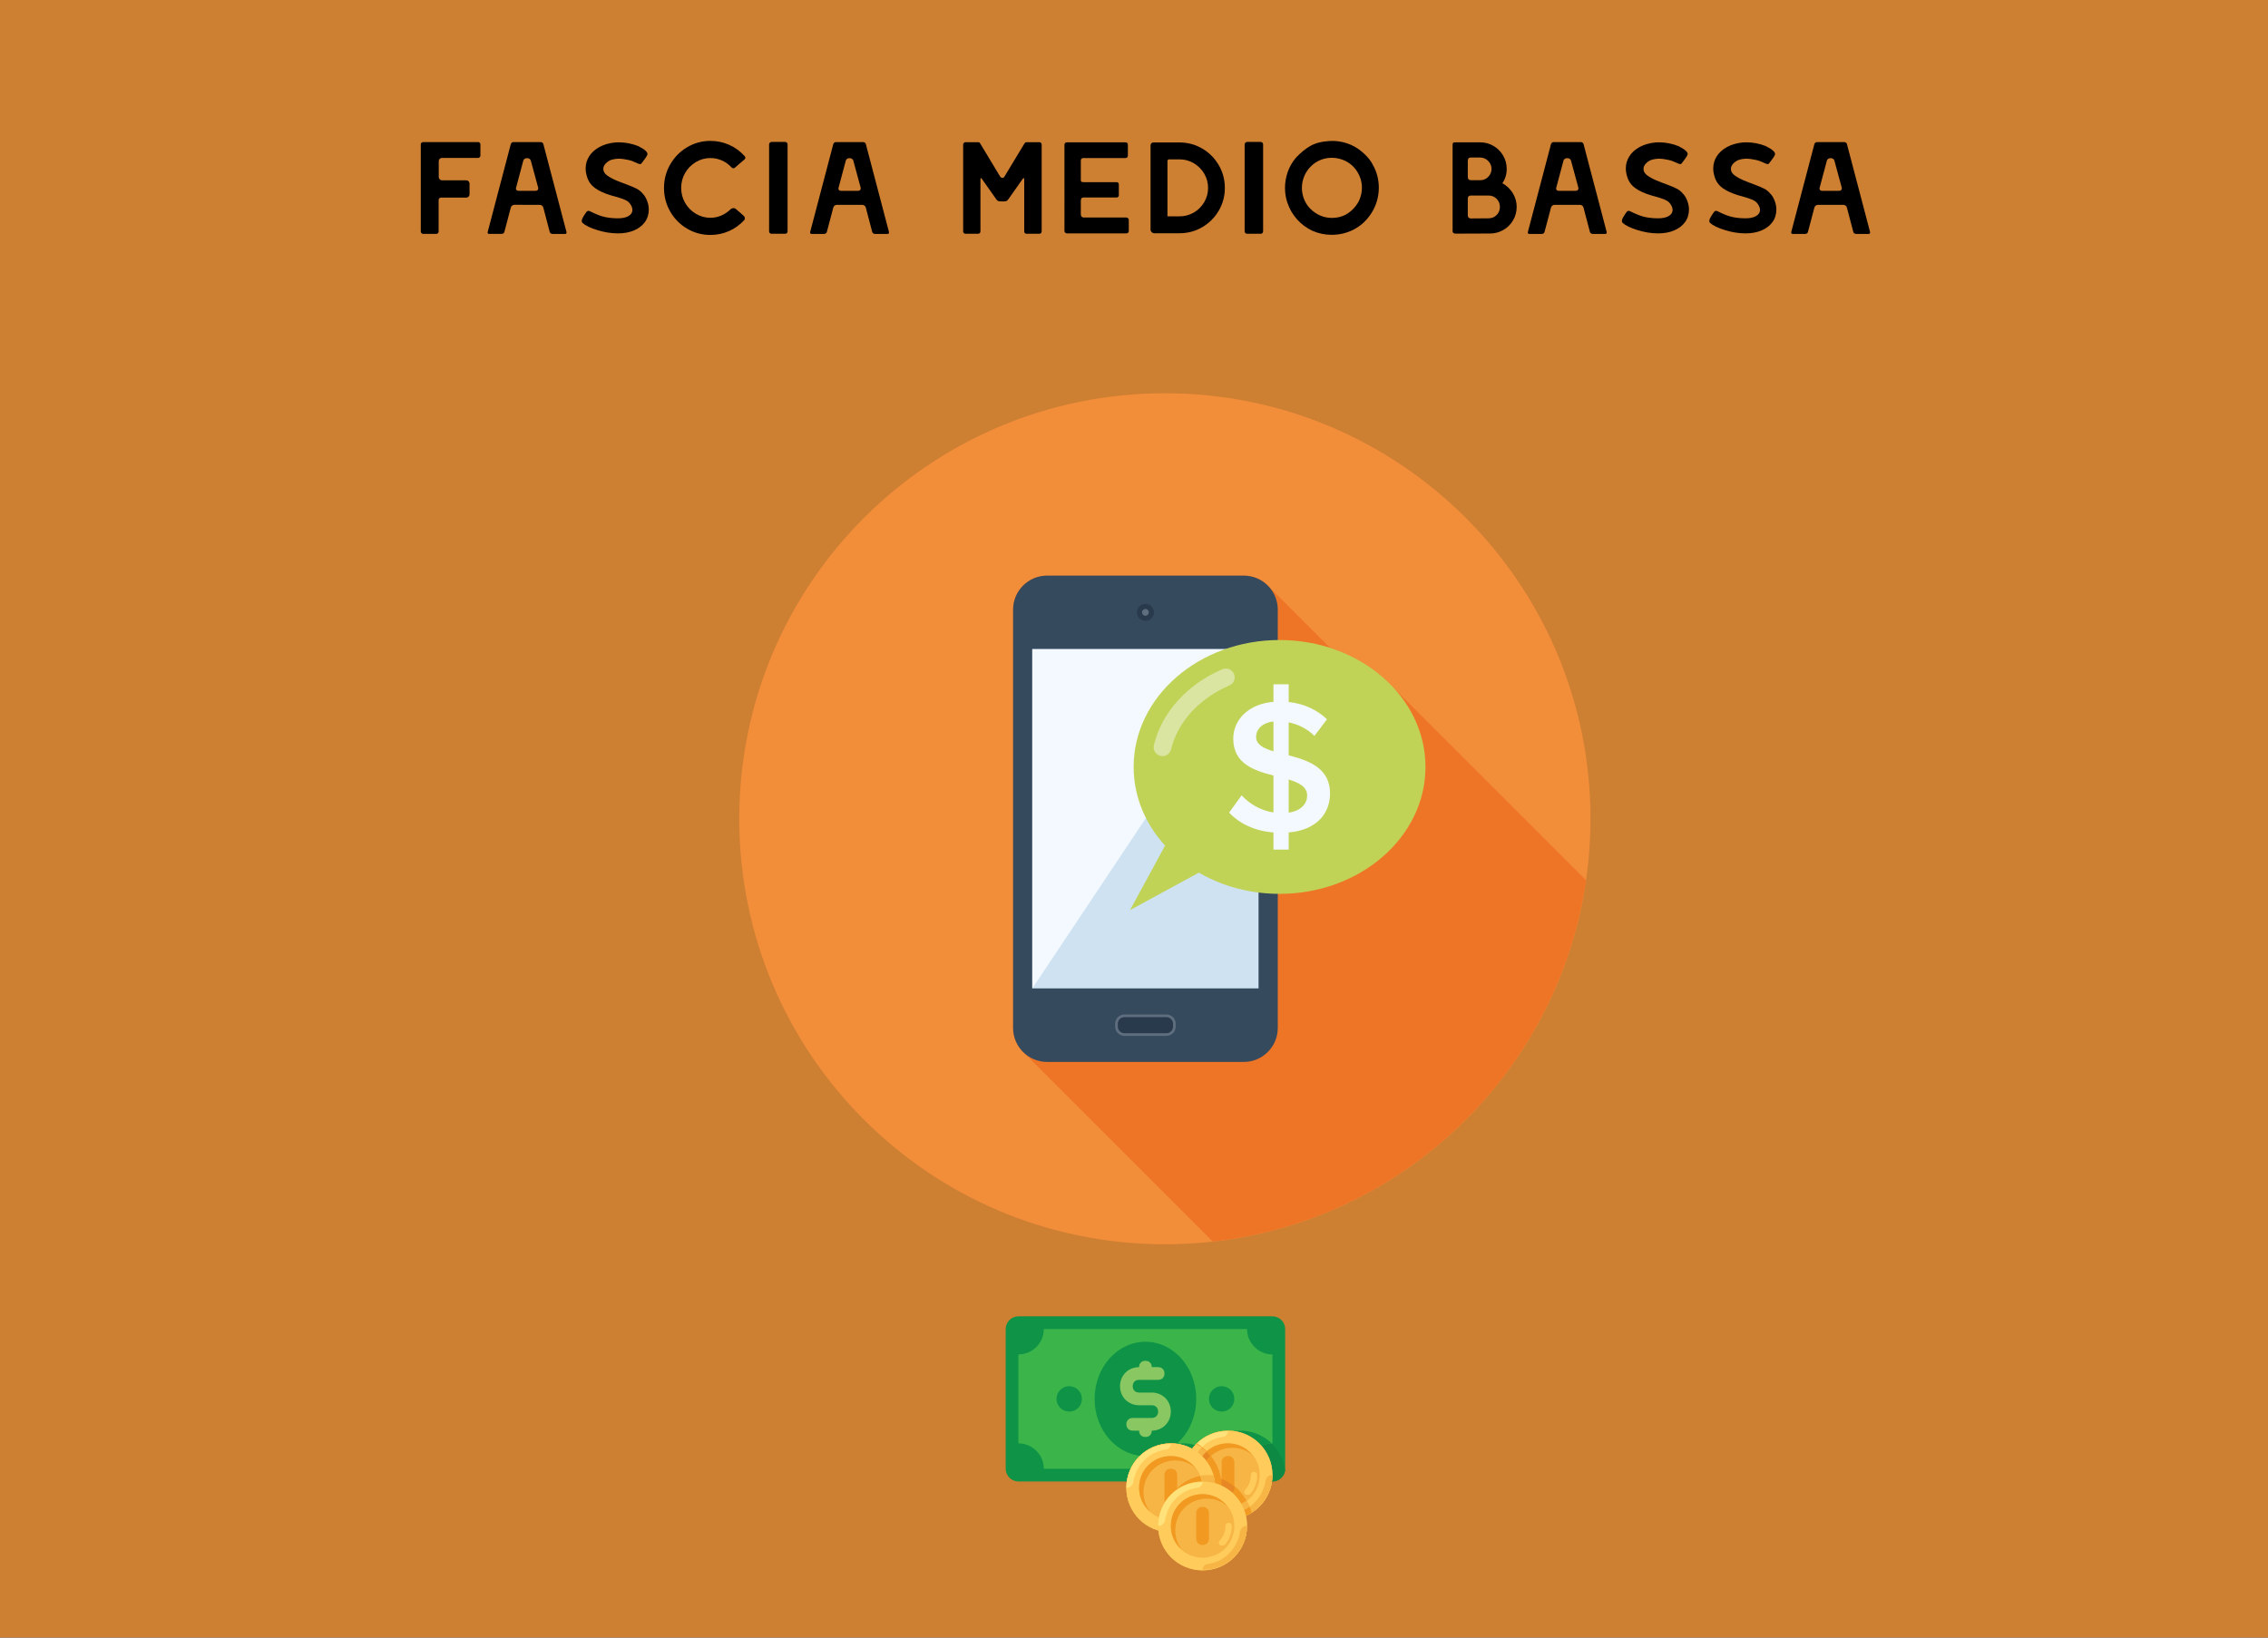 <?xml version="1.0" encoding="utf-8"?>
<!-- Generator: Adobe Illustrator 16.0.0, SVG Export Plug-In . SVG Version: 6.00 Build 0)  -->
<!DOCTYPE svg PUBLIC "-//W3C//DTD SVG 1.1//EN" "http://www.w3.org/Graphics/SVG/1.1/DTD/svg11.dtd">
<svg version="1.1" id="Livello_1" xmlns="http://www.w3.org/2000/svg" xmlns:xlink="http://www.w3.org/1999/xlink" x="0px" y="0px"
	 width="900px" height="650px" viewBox="0 0 900 650" enable-background="new 0 0 900 650" xml:space="preserve">
<rect x="0" y="0" width="900" height="650" fill="#333333" stroke="none"/>
<rect x="0" y="-0.016" fill="#CD7F32" width="900" height="650"/>
<path fill="#F28D3A" d="M631.15,324.99c0,93.282-75.617,168.899-168.897,168.899c-93.279,0-168.896-75.617-168.896-168.899
	s75.617-168.896,168.896-168.896C555.533,156.094,631.15,231.708,631.15,324.99z"/>
<path fill="#EE7526" d="M629.371,349.391l-76.059-76.062l-3.791-3.789c-6.014-5.462-13.422-9.739-21.717-12.405L503.1,232.433
	c-2.438-2.437-5.814-3.957-9.504-3.957h-43.433h-34.673c-7.41,0-13.465,6.053-13.465,13.462v166.1c0,3.547,1.374,6.758,3.642,9.174
	l0.653,0.646l74.948,74.939C557.544,484.242,618.436,424.924,629.371,349.391z"/>
<path fill="#364A5E" d="M493.602,228.48h-78.125c-7.392,0-13.455,6.055-13.455,13.462v166.103c0,7.403,6.063,13.46,13.455,13.46
	H493.6c7.399,0,13.451-6.057,13.451-13.46V241.943C507.052,234.534,501,228.48,493.602,228.48z"/>
<rect x="409.641" y="257.653" fill="#CEE2F2" width="89.785" height="134.662"/>
<polygon fill="#F3F9FE" points="409.641,392.327 409.641,257.656 499.434,257.656 "/>
<path fill="#293A4D" d="M457.923,243.064c0,1.871-1.507,3.385-3.386,3.385c-1.864,0-3.385-1.514-3.385-3.385
	c0-1.869,1.521-3.387,3.385-3.387C456.416,239.678,457.923,241.195,457.923,243.064z"/>
<g>
	<path fill="#5E6E7E" d="M455.895,243.06c0,0.75-0.609,1.354-1.357,1.354c-0.743,0-1.354-0.604-1.354-1.354
		c0-0.744,0.608-1.356,1.354-1.356C455.285,241.704,455.895,242.316,455.895,243.06z"/>
	<path fill="#5E6E7E" d="M446.212,411.162c-2.038,0-3.691-1.652-3.691-3.695v-1.1c0-2.044,1.653-3.697,3.691-3.697h16.647
		c2.035,0,3.693,1.653,3.693,3.697v1.1c0,2.043-1.654,3.695-3.693,3.695H446.212z"/>
</g>
<path fill="#293A4D" d="M465.5,407.466c0,1.46-1.186,2.645-2.639,2.645h-16.647c-1.453,0-2.642-1.185-2.642-2.645v-1.099
	c0-1.448,1.188-2.646,2.642-2.646h16.647c1.453,0,2.639,1.197,2.639,2.646V407.466z"/>
<path fill="#C1D356" d="M565.669,304.416c0,27.818-25.935,50.377-57.904,50.377c-31.984,0-57.913-22.56-57.913-50.377
	c0-27.822,25.929-50.38,57.913-50.38C539.734,254.037,565.669,276.597,565.669,304.416z"/>
<path fill="#F3F9FE" d="M505.343,330.418c-7.787-0.605-13.611-3.7-17.613-7.859l4.986-6.883c2.799,3.104,7.184,5.977,12.627,6.813
	v-14.675c-7.787-1.955-15.953-4.763-15.953-14.589c0-7.709,6.201-13.831,15.953-14.66v-6.96h6.039v7.031
	c6.129,0.675,11.268,3.1,15.202,6.878l-4.987,6.581c-2.877-2.872-6.504-4.618-10.215-5.373v13.082
	c7.862,2.036,16.412,4.998,16.412,15.114c0,7.714-5.064,14.518-16.412,15.501v6.801h-6.039V330.418L505.343,330.418z
	 M505.343,298.22v-11.875c-4.236,0.529-6.884,2.881-6.884,6.202C498.459,295.5,501.339,297.004,505.343,298.22z M511.382,309.4
	v13.161c5.227-0.762,7.338-3.856,7.338-6.808C518.719,312.355,515.55,310.69,511.382,309.4z"/>
<polygon fill="#C1D356" points="448.436,361.222 475.918,346.286 463.365,333.735 "/>
<path fill="#DAE5A1" d="M461.307,300.125c-0.267,0-0.541-0.034-0.813-0.101c-1.887-0.446-3.053-2.338-2.604-4.222
	c3.07-12.936,13.225-24.209,27.17-30.155c1.785-0.765,3.846,0.065,4.607,1.847c0.758,1.792-0.072,3.845-1.854,4.608
	c-11.906,5.075-20.541,14.541-23.092,25.314C464.337,299.036,462.898,300.125,461.307,300.125z"/>
<path fill="#0E9347" d="M504.943,588.021H404.124c-2.772,0-5.041-2.269-5.041-5.041v-55.45c0-2.772,2.269-5.041,5.041-5.041h100.819
	c2.773,0,5.041,2.269,5.041,5.041v55.45C509.984,585.752,507.717,588.021,504.943,588.021z"/>
<path fill="#0D8944" d="M492.342,567.857c-5.797,0-11.09,2.772-14.115,7.31c-2.52-1.26-5.293-2.268-8.57-2.268
	c-8.82,0-16.131,6.553-17.391,15.122h52.678c2.521,0,4.537-1.764,5.041-4.284C508.976,574.914,501.414,567.857,492.342,567.857z"/>
<path fill="#3BB54A" d="M494.861,582.98h-80.655c0-5.545-4.537-10.081-10.082-10.081v-35.287c5.545,0,10.082-4.537,10.082-10.082
	h80.655c0,5.545,4.537,10.082,10.082,10.082v35.287C499.398,572.899,494.861,577.435,494.861,582.98z"/>
<g>
	<path fill="#0E9347" d="M492.342,567.857c-5.797,0-11.09,2.772-14.115,7.31c-2.52-1.26-5.293-2.268-8.57-2.268
		c-7.057,0-13.105,4.032-15.879,10.081h41.084c0-5.545,4.285-9.83,9.83-10.082C501.414,569.873,497.131,567.857,492.342,567.857z"/>
	<ellipse fill="#0E9347" cx="454.533" cy="555.255" rx="20.164" ry="22.684"/>
	<circle fill="#0E9347" cx="424.288" cy="555.255" r="5.041"/>
	<circle fill="#0E9347" cx="484.779" cy="555.255" r="5.041"/>
</g>
<path fill="#89C763" d="M457.054,552.735h-5.041c-1.512,0-2.521-1.009-2.521-2.521c0-1.513,1.009-2.521,2.521-2.521h7.561
	c1.514,0,2.521-1.009,2.521-2.521s-1.008-2.521-2.521-2.521h-2.52c0-1.512-1.008-2.521-2.521-2.521c-1.512,0-2.52,1.009-2.52,2.521
	c-4.285,0-7.561,3.276-7.561,7.562s3.276,7.562,7.561,7.562h5.041c1.512,0,2.52,1.008,2.52,2.521c0,1.512-1.008,2.521-2.52,2.521
	h-7.561c-1.513,0-2.521,1.008-2.521,2.521c0,1.512,1.008,2.52,2.521,2.52h2.52c0,1.513,1.008,2.521,2.52,2.521
	c1.514,0,2.521-1.008,2.521-2.521c4.285,0,7.561-3.276,7.561-7.561C464.615,556.011,461.34,552.735,457.054,552.735z"/>
<circle fill="#FFCA5D" cx="464.615" cy="590.541" r="17.644"/>
<circle fill="#F6B545" cx="487.301" cy="585.5" r="17.644"/>
<path fill="#FFCB5B" d="M487.301,567.857c-9.83,0-17.645,7.814-17.645,17.644c0,9.83,7.814,17.644,17.645,17.644
	s17.643-7.813,17.643-17.644C504.943,575.671,497.131,567.857,487.301,567.857z M487.301,598.103
	c-7.059,0-12.604-5.545-12.604-12.603c0-7.057,5.545-12.602,12.604-12.602c7.057,0,12.602,5.545,12.602,12.602
	C499.902,592.558,494.357,598.103,487.301,598.103z"/>
<path fill="#F6B545" d="M487.301,602.892L487.301,602.892c9.83,0.252,17.643-7.813,17.643-17.392h-0.252
	c-1.26,0-2.268,1.009-2.52,2.269c-0.504,3.529-2.27,6.806-4.789,9.074c-2.018,2.017-4.789,3.276-7.814,3.78
	C488.308,600.623,487.301,601.632,487.301,602.892z"/>
<path fill="#FFE27A" d="M487.301,568.11L487.301,568.11c-9.83-0.253-17.645,7.813-17.645,17.391h0.252
	c1.262,0,2.27-1.008,2.521-2.269c0.504-3.528,2.268-6.805,4.789-9.073c2.016-2.017,4.789-3.276,7.813-3.781
	C486.293,570.378,487.301,569.369,487.301,568.11z"/>
<path fill="#F19920" d="M476.463,587.265c0-7.058,5.545-12.603,12.602-12.603c3.025,0,5.797,1.009,8.066,3.024
	c-2.521-3.024-5.797-4.788-9.83-4.788c-7.059,0-12.604,5.545-12.604,12.602c0,4.033,1.766,7.31,4.537,9.578
	C477.47,593.062,476.463,590.289,476.463,587.265z"/>
<path fill="#FFCB5B" d="M494.861,593.314c-0.252,0-0.504,0-0.756-0.252c-0.504-0.504-0.504-1.26,0-1.764
	c1.512-1.513,2.27-3.781,2.27-5.798c0-0.756,0.504-1.26,1.26-1.26s1.26,0.504,1.26,1.26c0,2.772-1.008,5.545-2.773,7.562
	C495.617,593.314,495.113,593.314,494.861,593.314z"/>
<g>
	<path fill="#F19920" d="M487.301,593.062c-1.512,0-2.521-1.008-2.521-2.521V580.46c0-1.513,1.01-2.521,2.521-2.521
		s2.52,1.008,2.52,2.521v10.081C489.82,592.054,488.812,593.062,487.301,593.062z"/>
	<path fill="#F19920" d="M496.627,600.371c-1.766-6.301-6.303-11.342-12.1-13.61c-1.008-5.798-4.789-10.838-9.578-13.862
		c-3.023,3.276-5.041,7.561-5.041,12.35c0,9.83,7.814,17.644,17.645,17.644C490.828,603.144,493.853,602.136,496.627,600.371z"/>
</g>
<g>
	<path fill="#E78825" d="M479.234,595.078c-1.764-2.269-3.023-5.041-3.023-8.065c0-3.528,1.512-6.806,4.031-9.073
		c-0.504-0.757-1.008-1.261-1.512-1.765c-2.52,2.269-4.033,5.545-4.033,9.326C474.697,589.533,476.463,592.81,479.234,595.078z"/>
	<path fill="#E78825" d="M484.779,587.013v3.528c0,1.513,1.01,2.521,2.521,2.521s2.52-1.008,2.52-2.521v-0.504
		C488.308,588.778,486.545,587.769,484.779,587.013z"/>
</g>
<path fill="#F6B545" d="M496.627,600.371c-0.506-1.765-1.01-3.276-2.018-4.789c-2.016,1.513-4.537,2.521-7.309,2.521
	c-7.059,0-12.604-5.545-12.604-12.603c0-3.78,1.514-7.058,4.033-9.326c-1.26-1.26-2.52-2.268-4.033-3.024
	c-3.023,3.276-5.041,7.562-5.041,12.351c0,9.83,7.814,17.644,17.645,17.644C490.828,603.144,493.853,602.136,496.627,600.371z"/>
<path fill="#F19920" d="M495.869,598.103c-1.764,1.261-4.031,2.017-6.301,2.521c-1.26,0.252-2.268,1.261-2.268,2.521l0,0
	c3.527,0,6.553-1.008,9.326-2.772C496.375,599.615,496.121,598.86,495.869,598.103z"/>
<path fill="#FFCB5B" d="M474.697,573.151c-3.023,3.276-5.041,7.562-5.041,12.35h0.252c1.262,0,2.27-1.008,2.521-2.269
	c0.504-3.528,2.268-6.553,4.537-8.821C476.211,574.158,475.455,573.655,474.697,573.151z"/>
<circle fill="#F6B545" cx="464.615" cy="590.541" r="17.644"/>
<path fill="#F19920" d="M462.095,603.144c0,1.765,0.252,3.276,0.756,5.041c0.504,0,1.26,0,1.764,0
	c9.83,0,17.645-7.813,17.645-17.644c0-1.764-0.252-3.276-0.756-5.041c-0.504,0-1.262,0-1.766,0
	C469.908,585.5,462.095,593.314,462.095,603.144z"/>
<path fill="#FFCB5B" d="M464.615,572.899c-9.83,0-17.643,7.813-17.643,17.643c0,9.83,7.813,17.644,17.643,17.644
	s17.645-7.813,17.645-17.644C482.26,580.712,474.445,572.899,464.615,572.899z M464.615,603.144
	c-7.057,0-12.602-5.545-12.602-12.603s5.545-12.603,12.602-12.603c7.059,0,12.604,5.545,12.604,12.603
	S471.674,603.144,464.615,603.144z"/>
<path fill="#F6B545" d="M464.615,607.933L464.615,607.933c9.83,0.252,17.645-7.813,17.645-17.392h-0.252
	c-1.262,0-2.27,1.009-2.521,2.269c-0.504,3.529-2.268,6.806-4.789,9.074c-2.016,2.017-4.789,3.276-7.813,3.78
	C465.625,605.664,464.615,606.672,464.615,607.933z"/>
<path fill="#FFE27A" d="M464.615,573.151L464.615,573.151c-9.83-0.252-17.643,7.813-17.643,17.391h0.253
	c1.26,0,2.268-1.008,2.52-2.269c0.504-3.528,2.269-6.805,4.789-9.073c2.018-2.017,4.789-3.276,7.814-3.781
	C463.607,575.418,464.615,574.41,464.615,573.151z"/>
<path fill="#F19920" d="M453.777,592.306c0-7.058,5.545-12.603,12.604-12.603c3.023,0,5.797,1.009,8.064,3.024
	c-2.52-3.024-5.797-4.788-9.83-4.788c-7.057,0-12.602,5.545-12.602,12.602c0,4.033,1.764,7.31,4.537,9.578
	C454.787,598.103,453.777,595.33,453.777,592.306z"/>
<path fill="#FFCB5B" d="M472.177,598.355c-0.252,0-0.504,0-0.756-0.252c-0.504-0.504-0.504-1.26,0-1.764
	c1.512-1.513,2.268-3.781,2.268-5.798c0-0.756,0.504-1.26,1.26-1.26c0.758,0,1.262,0.504,1.262,1.26c0,2.772-1.01,5.545-2.773,7.562
	C472.933,598.355,472.429,598.355,472.177,598.355z"/>
<path fill="#F19920" d="M464.615,598.103c-1.512,0-2.52-1.008-2.52-2.521v-10.081c0-1.513,1.008-2.521,2.52-2.521
	c1.514,0,2.521,1.008,2.521,2.521v10.081C467.136,597.095,466.129,598.103,464.615,598.103z"/>
<g>
	<path fill="#F6B545" d="M476.211,585.752c0.504,1.513,1.008,3.025,1.008,4.789c0,7.058-5.545,12.603-12.604,12.603
		c-0.756,0-1.764,0-2.52-0.252v0.252c0,1.765,0.252,3.276,0.756,5.041c0.504,0,1.26,0,1.764,0c9.83,0,17.645-7.813,17.645-17.644
		c0-1.764-0.252-3.276-0.756-5.041c-0.504,0-1.26,0-1.766,0C478.478,585.5,477.47,585.5,476.211,585.752z"/>
	<circle fill="#F6B545" cx="477.219" cy="605.664" r="17.644"/>
</g>
<path fill="#FFCB5B" d="M477.219,588.021c-9.83,0-17.645,7.813-17.645,17.644s7.814,17.644,17.645,17.644
	s17.643-7.813,17.643-17.644S487.049,588.021,477.219,588.021z M477.219,618.267c-7.059,0-12.604-5.545-12.604-12.603
	s5.545-12.603,12.604-12.603c7.057,0,12.602,5.545,12.602,12.603S484.275,618.267,477.219,618.267z"/>
<path fill="#F6B545" d="M477.219,623.056L477.219,623.056c9.83,0.252,17.643-7.813,17.643-17.392h-0.252
	c-1.26,0-2.268,1.009-2.52,2.269c-0.504,3.528-2.27,6.806-4.789,9.074c-2.018,2.016-4.789,3.276-7.814,3.78
	C478.226,620.787,477.219,621.795,477.219,623.056z"/>
<path fill="#FFE27A" d="M477.219,588.273L477.219,588.273c-9.83-0.252-17.645,7.814-17.645,17.392h0.252
	c1.262,0,2.27-1.008,2.521-2.269c0.504-3.528,2.268-6.805,4.789-9.073c2.016-2.017,4.789-3.277,7.813-3.781
	C476.211,590.541,477.219,589.533,477.219,588.273z"/>
<path fill="#F19920" d="M466.381,607.429c0-7.058,5.545-12.603,12.602-12.603c3.025,0,5.797,1.008,8.066,3.024
	c-2.521-3.024-5.797-4.789-9.83-4.789c-7.059,0-12.604,5.545-12.604,12.603c0,4.033,1.766,7.31,4.537,9.578
	C467.388,613.226,466.381,610.453,466.381,607.429z"/>
<path fill="#FFCB5B" d="M484.779,613.478c-0.252,0-0.504,0-0.756-0.252c-0.504-0.504-0.504-1.261,0-1.765
	c1.512-1.512,2.27-3.78,2.27-5.797c0-0.756,0.504-1.26,1.26-1.26s1.26,0.504,1.26,1.26c0,2.772-1.008,5.545-2.773,7.562
	C485.535,613.478,485.031,613.478,484.779,613.478z"/>
<path fill="#F19920" d="M477.219,613.226c-1.512,0-2.521-1.008-2.521-2.521v-10.082c0-1.512,1.01-2.521,2.521-2.521
	s2.52,1.009,2.52,2.521v10.082C479.738,612.218,478.73,613.226,477.219,613.226z"/>
<g>
	<path d="M167.267,92.556c-0.191-0.19-0.286-0.407-0.286-0.65v-34.58c0-0.277,0.095-0.502,0.286-0.676
		c0.19-0.173,0.407-0.26,0.65-0.26h21.788c0.277,0,0.502,0.087,0.676,0.26c0.173,0.174,0.26,0.399,0.26,0.676v4.42
		c0,0.243-0.087,0.46-0.26,0.65c-0.174,0.191-0.399,0.286-0.676,0.286h-14.3c-0.347,0-0.65,0.122-0.91,0.364
		c-0.26,0.243-0.39,0.555-0.39,0.936v6.292c0,0.347,0.13,0.65,0.39,0.91c0.26,0.26,0.563,0.39,0.91,0.39h9.672
		c0.346,0,0.641,0.13,0.884,0.39c0.242,0.26,0.364,0.581,0.364,0.962v4.16c0,0.382-0.122,0.702-0.364,0.962
		c-0.243,0.26-0.538,0.39-0.884,0.39H174.99c-0.243,0-0.46,0.087-0.65,0.26c-0.191,0.174-0.286,0.399-0.286,0.676v12.532
		c0,0.243-0.087,0.459-0.26,0.65c-0.174,0.191-0.399,0.286-0.676,0.286h-5.2C167.675,92.842,167.458,92.747,167.267,92.556z"/>
	<path d="M193.606,92.635c-0.104-0.138-0.139-0.294-0.104-0.468l9.204-34.996c0.069-0.208,0.199-0.39,0.39-0.546
		c0.19-0.156,0.407-0.234,0.65-0.234h10.816c0.208,0,0.416,0.07,0.624,0.208c0.208,0.139,0.346,0.312,0.416,0.52l9.204,34.996v0.156
		c0,0.382-0.174,0.572-0.52,0.572h-5.096c-0.208,0-0.425-0.078-0.65-0.234c-0.226-0.156-0.356-0.338-0.39-0.546l-2.548-9.672
		c-0.07-0.312-0.243-0.572-0.52-0.78c-0.278-0.208-0.572-0.312-0.884-0.312H204.11c-0.312,0-0.607,0.104-0.884,0.312
		c-0.278,0.208-0.451,0.468-0.52,0.78l-2.548,9.62c-0.035,0.243-0.165,0.442-0.39,0.598c-0.226,0.156-0.442,0.234-0.65,0.234h-5.096
		C193.848,92.842,193.71,92.773,193.606,92.635z M212.586,75.734c0.346,0,0.615-0.121,0.806-0.364
		c0.19-0.242,0.251-0.52,0.182-0.832l-2.912-10.712c-0.035-0.277-0.191-0.52-0.468-0.728c-0.278-0.208-0.572-0.312-0.884-0.312
		h-0.312c-0.312,0-0.607,0.104-0.884,0.312c-0.278,0.208-0.434,0.451-0.468,0.728l-2.86,10.712l-0.052,0.26
		c0,0.278,0.086,0.503,0.26,0.676c0.173,0.174,0.416,0.26,0.728,0.26H212.586z"/>
	<path d="M237.052,91.334c-2.791-0.866-4.758-1.82-5.902-2.86c-0.208-0.208-0.312-0.468-0.312-0.78c0-0.346,0.138-0.78,0.416-1.3
		c0.277-0.52,0.745-1.248,1.404-2.184c0.242-0.346,0.537-0.52,0.884-0.52c0.104,0,0.26,0.035,0.468,0.104
		c2.461,1.248,4.498,2.037,6.11,2.366c1.612,0.33,3.319,0.494,5.122,0.494c1.768,0,3.163-0.303,4.186-0.91
		c1.022-0.606,1.534-1.412,1.534-2.418c0-0.832-0.364-1.716-1.092-2.652c-0.451-0.589-1.17-1.083-2.158-1.482
		c-0.988-0.398-2.228-0.806-3.718-1.222c-0.174-0.034-0.624-0.156-1.352-0.364c-2.808-0.832-4.992-1.828-6.552-2.99
		c-1.56-1.161-2.6-2.626-3.12-4.394c-0.382-1.213-0.572-2.322-0.572-3.328c0-1.768,0.468-3.388,1.404-4.862
		c0.936-1.473,2.288-2.695,4.056-3.666c1.768-0.97,3.848-1.577,6.24-1.82c0.312-0.034,0.797-0.052,1.456-0.052
		c2.634,0,5.217,0.503,7.748,1.508c2.704,1.352,3.9,2.496,3.588,3.432c-0.208,0.52-0.616,1.17-1.222,1.95
		c-0.607,0.78-0.997,1.292-1.17,1.534c-0.104,0.139-0.26,0.208-0.468,0.208c-0.347,0-0.936-0.208-1.768-0.624
		c-1.11-0.52-2.028-0.849-2.756-0.988c-1.595-0.346-2.895-0.52-3.9-0.52c-1.11,0-2.236,0.191-3.38,0.572
		c-0.902,0.451-1.595,0.98-2.08,1.586c-0.486,0.607-0.728,1.24-0.728,1.898c0,0.971,0.485,1.82,1.456,2.548
		c1.074,0.763,2.227,1.404,3.458,1.924c1.23,0.52,2.608,1.058,4.134,1.612c1.664,0.624,3.007,1.188,4.03,1.69
		c1.022,0.503,1.863,1.17,2.522,2.002c0.693,0.659,1.274,1.595,1.742,2.808c0.468,1.214,0.702,2.375,0.702,3.484
		c0,1.942-0.52,3.623-1.56,5.044c-1.04,1.422-2.479,2.522-4.316,3.302c-1.838,0.78-3.952,1.17-6.344,1.17
		C242.572,92.635,239.842,92.201,237.052,91.334z"/>
	<path d="M272.672,90.762c-2.826-1.664-5.062-3.926-6.708-6.786c-1.647-2.86-2.47-5.988-2.47-9.386c0-3.362,0.823-6.474,2.47-9.334
		c1.646-2.86,3.882-5.13,6.708-6.812c2.825-1.681,5.902-2.522,9.23-2.522c2.6,0,5.078,0.52,7.436,1.56
		c2.357,1.04,4.402,2.531,6.136,4.472c0.208,0.208,0.312,0.434,0.312,0.676c0,0.208-0.122,0.434-0.364,0.676
		c-0.728,0.59-1.456,1.205-2.184,1.846c-0.728,0.642-1.231,1.084-1.508,1.326c-0.208,0.208-0.451,0.312-0.728,0.312
		c-0.243,0-0.468-0.104-0.676-0.312c-1.11-1.213-2.392-2.14-3.848-2.782c-1.456-0.641-2.981-0.962-4.576-0.962
		c-2.08,0-4.013,0.538-5.798,1.612c-1.786,1.075-3.198,2.514-4.238,4.316c-1.04,1.803-1.56,3.779-1.56,5.928
		c0,2.15,0.52,4.126,1.56,5.928c1.04,1.803,2.452,3.242,4.238,4.316c1.785,1.075,3.718,1.612,5.798,1.612
		c1.49,0,2.929-0.294,4.316-0.884c1.386-0.589,2.634-1.438,3.744-2.548c0.346-0.277,0.728-0.416,1.144-0.416
		c0.346,0,0.624,0.104,0.832,0.312c0.346,0.278,0.832,0.685,1.456,1.222c0.624,0.538,1.161,1.014,1.612,1.43
		c0.381,0.312,0.572,0.694,0.572,1.144c0,0.278-0.104,0.52-0.312,0.728c-1.734,1.872-3.753,3.311-6.058,4.316
		c-2.306,1.006-4.741,1.508-7.306,1.508C278.573,93.258,275.497,92.427,272.672,90.762z"/>
	<path d="M305.483,92.504c-0.191-0.19-0.286-0.407-0.286-0.65V57.326c0-0.277,0.104-0.511,0.312-0.702
		c0.208-0.19,0.433-0.286,0.676-0.286h5.408c0.242,0,0.459,0.096,0.65,0.286c0.19,0.191,0.286,0.425,0.286,0.702v34.528
		c0,0.243-0.087,0.46-0.26,0.65c-0.174,0.191-0.399,0.286-0.676,0.286h-5.408C305.907,92.79,305.674,92.695,305.483,92.504z"/>
	<path d="M321.577,92.635c-0.104-0.138-0.139-0.294-0.104-0.468l9.204-34.996c0.069-0.208,0.199-0.39,0.39-0.546
		c0.19-0.156,0.407-0.234,0.65-0.234h10.816c0.208,0,0.416,0.07,0.624,0.208c0.208,0.139,0.346,0.312,0.416,0.52l9.204,34.996v0.156
		c0,0.382-0.174,0.572-0.521,0.572h-5.096c-0.208,0-0.425-0.078-0.65-0.234c-0.226-0.156-0.356-0.338-0.39-0.546l-2.548-9.672
		c-0.07-0.312-0.243-0.572-0.52-0.78c-0.278-0.208-0.572-0.312-0.884-0.312h-10.088c-0.312,0-0.607,0.104-0.884,0.312
		c-0.278,0.208-0.451,0.468-0.52,0.78l-2.548,9.62c-0.035,0.243-0.165,0.442-0.39,0.598c-0.226,0.156-0.442,0.234-0.65,0.234h-5.096
		C321.819,92.842,321.681,92.773,321.577,92.635z M340.557,75.734c0.346,0,0.615-0.121,0.806-0.364
		c0.19-0.242,0.251-0.52,0.182-0.832l-2.912-10.712c-0.035-0.277-0.191-0.52-0.468-0.728c-0.278-0.208-0.572-0.312-0.884-0.312
		h-0.312c-0.312,0-0.607,0.104-0.884,0.312c-0.278,0.208-0.434,0.451-0.468,0.728l-2.86,10.712l-0.052,0.26
		c0,0.278,0.086,0.503,0.26,0.676c0.173,0.174,0.416,0.26,0.728,0.26H340.557z"/>
	<path d="M382.469,92.504c-0.174-0.19-0.261-0.407-0.261-0.65V57.378c0-0.242,0.087-0.459,0.261-0.65
		c0.173-0.19,0.381-0.286,0.624-0.286h5.096c0.346,0,0.606,0.174,0.78,0.52l7.903,13.104c0.034,0.07,0.13,0.174,0.286,0.312
		c0.156,0.139,0.355,0.208,0.599,0.208h0.104c0.242,0,0.424-0.078,0.546-0.234c0.121-0.156,0.199-0.268,0.234-0.338l7.852-13
		c0.242-0.381,0.521-0.572,0.832-0.572h5.148c0.242,0,0.45,0.096,0.624,0.286c0.173,0.191,0.26,0.408,0.26,0.65v34.476
		c0,0.243-0.087,0.46-0.26,0.65c-0.174,0.191-0.382,0.286-0.624,0.286h-5.097c-0.277,0-0.503-0.086-0.676-0.26
		c-0.174-0.173-0.26-0.398-0.26-0.676V71.21c0-0.346-0.07-0.52-0.208-0.52c-0.139,0-0.295,0.139-0.468,0.416l-5.46,7.748
		c-0.313,0.451-0.581,0.746-0.807,0.884c-0.226,0.139-0.615,0.208-1.17,0.208h-0.884c-0.659,0-1.109-0.052-1.352-0.156
		c-0.243-0.104-0.486-0.329-0.729-0.676l-5.616-7.956c-0.208-0.312-0.363-0.468-0.468-0.468c-0.139,0-0.208,0.156-0.208,0.468
		v20.696c0,0.243-0.087,0.46-0.26,0.65c-0.174,0.191-0.399,0.286-0.676,0.286h-5.044C382.849,92.79,382.641,92.695,382.469,92.504z"
		/>
	<path d="M422.689,92.348c-0.191-0.19-0.286-0.407-0.286-0.65V57.43c0-0.277,0.095-0.502,0.286-0.676
		c0.189-0.173,0.407-0.26,0.649-0.26h23.296c0.277,0,0.503,0.087,0.677,0.26c0.173,0.174,0.26,0.399,0.26,0.676v4.368
		c0,0.243-0.087,0.46-0.26,0.65c-0.174,0.191-0.399,0.286-0.677,0.286h-16.796c-0.242,0-0.46,0.087-0.649,0.26
		c-0.191,0.174-0.286,0.399-0.286,0.676v7.644v0.156c0,0.312,0.069,0.529,0.208,0.65c0.138,0.122,0.468,0.182,0.988,0.182h13
		c0.241,0,0.449,0.078,0.624,0.234c0.173,0.156,0.26,0.356,0.26,0.598v4.42c0,0.243-0.087,0.442-0.26,0.598
		c-0.175,0.156-0.383,0.234-0.624,0.234h-13.053c-0.45,0-0.754,0.13-0.91,0.39c-0.155,0.26-0.233,0.529-0.233,0.806v5.512
		c0,0.347,0.095,0.642,0.286,0.884c0.189,0.243,0.58,0.364,1.17,0.364h16.64c0.242,0,0.459,0.096,0.65,0.286
		c0.189,0.191,0.286,0.425,0.286,0.702v4.368c0,0.243-0.087,0.459-0.261,0.65c-0.174,0.191-0.398,0.286-0.676,0.286h-23.66
		C423.096,92.635,422.879,92.539,422.689,92.348z"/>
	<path d="M457.009,92.14c-0.295-0.294-0.442-0.65-0.442-1.066V57.69c0-0.312,0.104-0.58,0.313-0.806
		c0.208-0.225,0.468-0.338,0.78-0.338h10.399c3.258,0,6.267,0.806,9.022,2.418c2.756,1.612,4.939,3.805,6.552,6.578
		c1.612,2.774,2.418,5.79,2.418,9.048c0,3.259-0.806,6.266-2.418,9.022c-1.612,2.756-3.796,4.94-6.552,6.552
		s-5.765,2.418-9.022,2.418h-9.983C457.659,92.582,457.302,92.435,457.009,92.14z M468.058,85.874c2.045,0,3.935-0.502,5.668-1.508
		c1.733-1.005,3.111-2.375,4.134-4.108c1.022-1.733,1.534-3.622,1.534-5.668c0-2.045-0.512-3.934-1.534-5.668
		c-1.022-1.733-2.4-3.111-4.134-4.134c-1.733-1.022-3.623-1.534-5.668-1.534h-4.16c-0.174,0-0.32,0.061-0.441,0.182
		c-0.122,0.122-0.183,0.269-0.183,0.442v21.996H468.058z"/>
	<path d="M494.188,92.504c-0.19-0.19-0.286-0.407-0.286-0.65V57.326c0-0.277,0.104-0.511,0.313-0.702
		c0.208-0.19,0.433-0.286,0.676-0.286h5.408c0.242,0,0.459,0.096,0.649,0.286c0.19,0.191,0.286,0.425,0.286,0.702v34.528
		c0,0.243-0.087,0.46-0.26,0.65c-0.174,0.191-0.399,0.286-0.676,0.286h-5.408C494.612,92.79,494.379,92.695,494.188,92.504z"/>
	<path d="M514.728,87.096c-1.717-1.924-2.974-4.064-3.771-6.422l-0.104-0.26c-0.624-1.872-0.937-3.813-0.937-5.824
		c0-2.149,0.364-4.264,1.092-6.344c0.729-2.08,1.82-3.969,3.276-5.668c1.906-2.045,3.839-3.614,5.798-4.706
		c1.958-1.092,4.429-1.724,7.41-1.898h0.156c2.912-0.173,5.754,0.347,8.527,1.56c1.733,0.763,3.406,1.881,5.019,3.354
		c1.611,1.474,2.782,2.938,3.51,4.394c1.629,2.843,2.444,5.928,2.444,9.256c0,1.942-0.295,3.84-0.885,5.694
		c-0.59,1.855-1.455,3.58-2.6,5.174c-0.867,1.214-1.812,2.28-2.834,3.198c-1.022,0.919-2.28,1.777-3.77,2.574
		c-2.67,1.352-5.547,2.028-8.633,2.028c-2.635,0-5.147-0.52-7.54-1.56C518.498,90.537,516.444,89.02,514.728,87.096z
		 M537.374,82.494c0.937-1.074,1.612-2.097,2.028-3.068c0.692-1.594,1.04-3.224,1.04-4.888c0-2.288-0.624-4.428-1.872-6.422
		c-1.248-1.993-2.964-3.475-5.148-4.446c-1.595-0.693-3.241-1.04-4.939-1.04c-1.526,0-2.99,0.278-4.395,0.832
		c-1.403,0.555-2.661,1.37-3.77,2.444l-0.884,0.936c-0.937,1.144-1.639,2.375-2.106,3.692c-0.468,1.318-0.702,2.67-0.702,4.056
		c0,1.734,0.364,3.406,1.092,5.018c0.729,1.612,1.785,2.973,3.172,4.082c2.254,1.872,4.818,2.808,7.696,2.808
		c1.906,0,3.692-0.416,5.356-1.248C535.294,84.488,536.438,83.569,537.374,82.494z"/>
	<path d="M576.425,91.75V57.534c0-0.45,0.069-0.736,0.208-0.858c0.139-0.121,0.45-0.182,0.937-0.182h9.775
		c1.906,0,3.666,0.468,5.278,1.404s2.895,2.21,3.848,3.822c0.953,1.612,1.431,3.389,1.431,5.33c0,2.115-0.572,4.004-1.716,5.668
		c1.768,1.006,3.153,2.34,4.159,4.004s1.509,3.467,1.509,5.408c0,1.907-0.469,3.666-1.404,5.278
		c-0.937,1.612-2.219,2.895-3.848,3.848c-1.63,0.954-3.415,1.43-5.356,1.43l-13.468,0.052
		C576.875,92.739,576.425,92.409,576.425,91.75z M587.449,71.522c1.213,0,2.253-0.442,3.12-1.326c0.866-0.884,1.3-1.932,1.3-3.146
		c0-1.248-0.451-2.314-1.352-3.198c-0.902-0.884-1.959-1.326-3.173-1.326h-3.796c-0.728,0-1.092,0.468-1.092,1.404v6.292
		c0,0.867,0.434,1.3,1.3,1.3H587.449z M590.673,86.654c1.282,0,2.357-0.433,3.225-1.3c0.866-0.866,1.3-1.941,1.3-3.224
		c0-1.282-0.434-2.357-1.3-3.224c-0.867-0.866-1.942-1.3-3.225-1.3h-6.916c-0.866,0-1.3,0.434-1.3,1.3v6.5
		c0,0.867,0.434,1.3,1.3,1.3L590.673,86.654z"/>
	<path d="M606.378,92.635c-0.104-0.138-0.139-0.294-0.104-0.468l9.204-34.996c0.069-0.208,0.199-0.39,0.391-0.546
		c0.189-0.156,0.406-0.234,0.649-0.234h10.816c0.208,0,0.416,0.07,0.624,0.208c0.208,0.139,0.346,0.312,0.416,0.52l9.204,34.996
		v0.156c0,0.382-0.174,0.572-0.521,0.572h-5.096c-0.208,0-0.425-0.078-0.65-0.234c-0.226-0.156-0.355-0.338-0.39-0.546l-2.548-9.672
		c-0.07-0.312-0.243-0.572-0.521-0.78s-0.571-0.312-0.884-0.312h-10.088c-0.313,0-0.607,0.104-0.884,0.312
		c-0.278,0.208-0.451,0.468-0.521,0.78l-2.548,9.62c-0.035,0.243-0.165,0.442-0.39,0.598c-0.227,0.156-0.442,0.234-0.65,0.234
		h-5.096C606.62,92.842,606.481,92.773,606.378,92.635z M625.357,75.734c0.347,0,0.615-0.121,0.807-0.364
		c0.189-0.242,0.251-0.52,0.182-0.832l-2.912-10.712c-0.035-0.277-0.19-0.52-0.468-0.728c-0.278-0.208-0.572-0.312-0.884-0.312
		h-0.313c-0.312,0-0.606,0.104-0.884,0.312s-0.434,0.451-0.468,0.728l-2.86,10.712l-0.052,0.26c0,0.278,0.086,0.503,0.26,0.676
		c0.173,0.174,0.416,0.26,0.729,0.26H625.357z"/>
	<path d="M649.824,91.334c-2.79-0.866-4.758-1.82-5.901-2.86c-0.208-0.208-0.313-0.468-0.313-0.78c0-0.346,0.139-0.78,0.416-1.3
		s0.745-1.248,1.404-2.184c0.242-0.346,0.537-0.52,0.884-0.52c0.104,0,0.26,0.035,0.468,0.104c2.462,1.248,4.498,2.037,6.11,2.366
		c1.612,0.33,3.319,0.494,5.122,0.494c1.768,0,3.163-0.303,4.187-0.91c1.021-0.606,1.533-1.412,1.533-2.418
		c0-0.832-0.363-1.716-1.092-2.652c-0.451-0.589-1.17-1.083-2.158-1.482c-0.987-0.398-2.228-0.806-3.718-1.222
		c-0.174-0.034-0.624-0.156-1.352-0.364c-2.809-0.832-4.992-1.828-6.553-2.99c-1.56-1.161-2.6-2.626-3.119-4.394
		c-0.383-1.213-0.572-2.322-0.572-3.328c0-1.768,0.468-3.388,1.403-4.862c0.937-1.473,2.288-2.695,4.057-3.666
		c1.768-0.97,3.848-1.577,6.24-1.82c0.312-0.034,0.797-0.052,1.456-0.052c2.634,0,5.217,0.503,7.747,1.508
		c2.704,1.352,3.9,2.496,3.589,3.432c-0.208,0.52-0.616,1.17-1.223,1.95c-0.606,0.78-0.997,1.292-1.17,1.534
		c-0.104,0.139-0.26,0.208-0.468,0.208c-0.347,0-0.937-0.208-1.768-0.624c-1.11-0.52-2.028-0.849-2.757-0.988
		c-1.595-0.346-2.895-0.52-3.899-0.52c-1.11,0-2.236,0.191-3.38,0.572c-0.902,0.451-1.596,0.98-2.08,1.586
		c-0.486,0.607-0.729,1.24-0.729,1.898c0,0.971,0.485,1.82,1.456,2.548c1.074,0.763,2.228,1.404,3.458,1.924
		s2.608,1.058,4.134,1.612c1.664,0.624,3.008,1.188,4.03,1.69c1.022,0.503,1.863,1.17,2.522,2.002
		c0.692,0.659,1.273,1.595,1.741,2.808c0.469,1.214,0.702,2.375,0.702,3.484c0,1.942-0.52,3.623-1.56,5.044
		c-1.04,1.422-2.479,2.522-4.316,3.302c-1.838,0.78-3.952,1.17-6.344,1.17C655.344,92.635,652.615,92.201,649.824,91.334z"/>
	<path d="M684.508,91.334c-2.79-0.866-4.758-1.82-5.901-2.86c-0.208-0.208-0.313-0.468-0.313-0.78c0-0.346,0.139-0.78,0.416-1.3
		s0.745-1.248,1.404-2.184c0.242-0.346,0.537-0.52,0.884-0.52c0.104,0,0.26,0.035,0.468,0.104c2.462,1.248,4.498,2.037,6.11,2.366
		c1.612,0.33,3.319,0.494,5.122,0.494c1.768,0,3.163-0.303,4.187-0.91c1.021-0.606,1.533-1.412,1.533-2.418
		c0-0.832-0.363-1.716-1.092-2.652c-0.451-0.589-1.17-1.083-2.158-1.482c-0.987-0.398-2.228-0.806-3.718-1.222
		c-0.174-0.034-0.624-0.156-1.352-0.364c-2.809-0.832-4.992-1.828-6.553-2.99c-1.56-1.161-2.6-2.626-3.119-4.394
		c-0.383-1.213-0.572-2.322-0.572-3.328c0-1.768,0.468-3.388,1.403-4.862c0.937-1.473,2.288-2.695,4.057-3.666
		c1.768-0.97,3.848-1.577,6.24-1.82c0.312-0.034,0.797-0.052,1.456-0.052c2.634,0,5.217,0.503,7.747,1.508
		c2.704,1.352,3.9,2.496,3.589,3.432c-0.208,0.52-0.616,1.17-1.223,1.95c-0.606,0.78-0.997,1.292-1.17,1.534
		c-0.104,0.139-0.26,0.208-0.468,0.208c-0.347,0-0.937-0.208-1.768-0.624c-1.11-0.52-2.028-0.849-2.757-0.988
		c-1.595-0.346-2.895-0.52-3.899-0.52c-1.11,0-2.236,0.191-3.38,0.572c-0.902,0.451-1.596,0.98-2.08,1.586
		c-0.486,0.607-0.729,1.24-0.729,1.898c0,0.971,0.485,1.82,1.456,2.548c1.074,0.763,2.228,1.404,3.458,1.924
		s2.608,1.058,4.134,1.612c1.664,0.624,3.008,1.188,4.03,1.69c1.022,0.503,1.863,1.17,2.522,2.002
		c0.692,0.659,1.273,1.595,1.741,2.808c0.469,1.214,0.702,2.375,0.702,3.484c0,1.942-0.52,3.623-1.56,5.044
		c-1.04,1.422-2.479,2.522-4.316,3.302c-1.838,0.78-3.952,1.17-6.344,1.17C690.028,92.635,687.299,92.201,684.508,91.334z"/>
	<path d="M710.897,92.635c-0.104-0.138-0.139-0.294-0.104-0.468l9.204-34.996c0.069-0.208,0.199-0.39,0.391-0.546
		c0.189-0.156,0.406-0.234,0.649-0.234h10.816c0.208,0,0.416,0.07,0.624,0.208c0.208,0.139,0.346,0.312,0.416,0.52l9.204,34.996
		v0.156c0,0.382-0.174,0.572-0.521,0.572h-5.096c-0.208,0-0.425-0.078-0.65-0.234c-0.226-0.156-0.355-0.338-0.39-0.546l-2.548-9.672
		c-0.07-0.312-0.243-0.572-0.521-0.78s-0.571-0.312-0.884-0.312h-10.088c-0.313,0-0.607,0.104-0.884,0.312
		c-0.278,0.208-0.451,0.468-0.521,0.78l-2.548,9.62c-0.035,0.243-0.165,0.442-0.39,0.598c-0.227,0.156-0.442,0.234-0.65,0.234
		h-5.096C711.139,92.842,711.001,92.773,710.897,92.635z M729.877,75.734c0.347,0,0.615-0.121,0.807-0.364
		c0.189-0.242,0.251-0.52,0.182-0.832l-2.912-10.712c-0.035-0.277-0.19-0.52-0.468-0.728c-0.278-0.208-0.572-0.312-0.884-0.312
		h-0.313c-0.312,0-0.606,0.104-0.884,0.312s-0.434,0.451-0.468,0.728l-2.86,10.712l-0.052,0.26c0,0.278,0.086,0.503,0.26,0.676
		c0.173,0.174,0.416,0.26,0.729,0.26H729.877z"/>
</g>
</svg>
